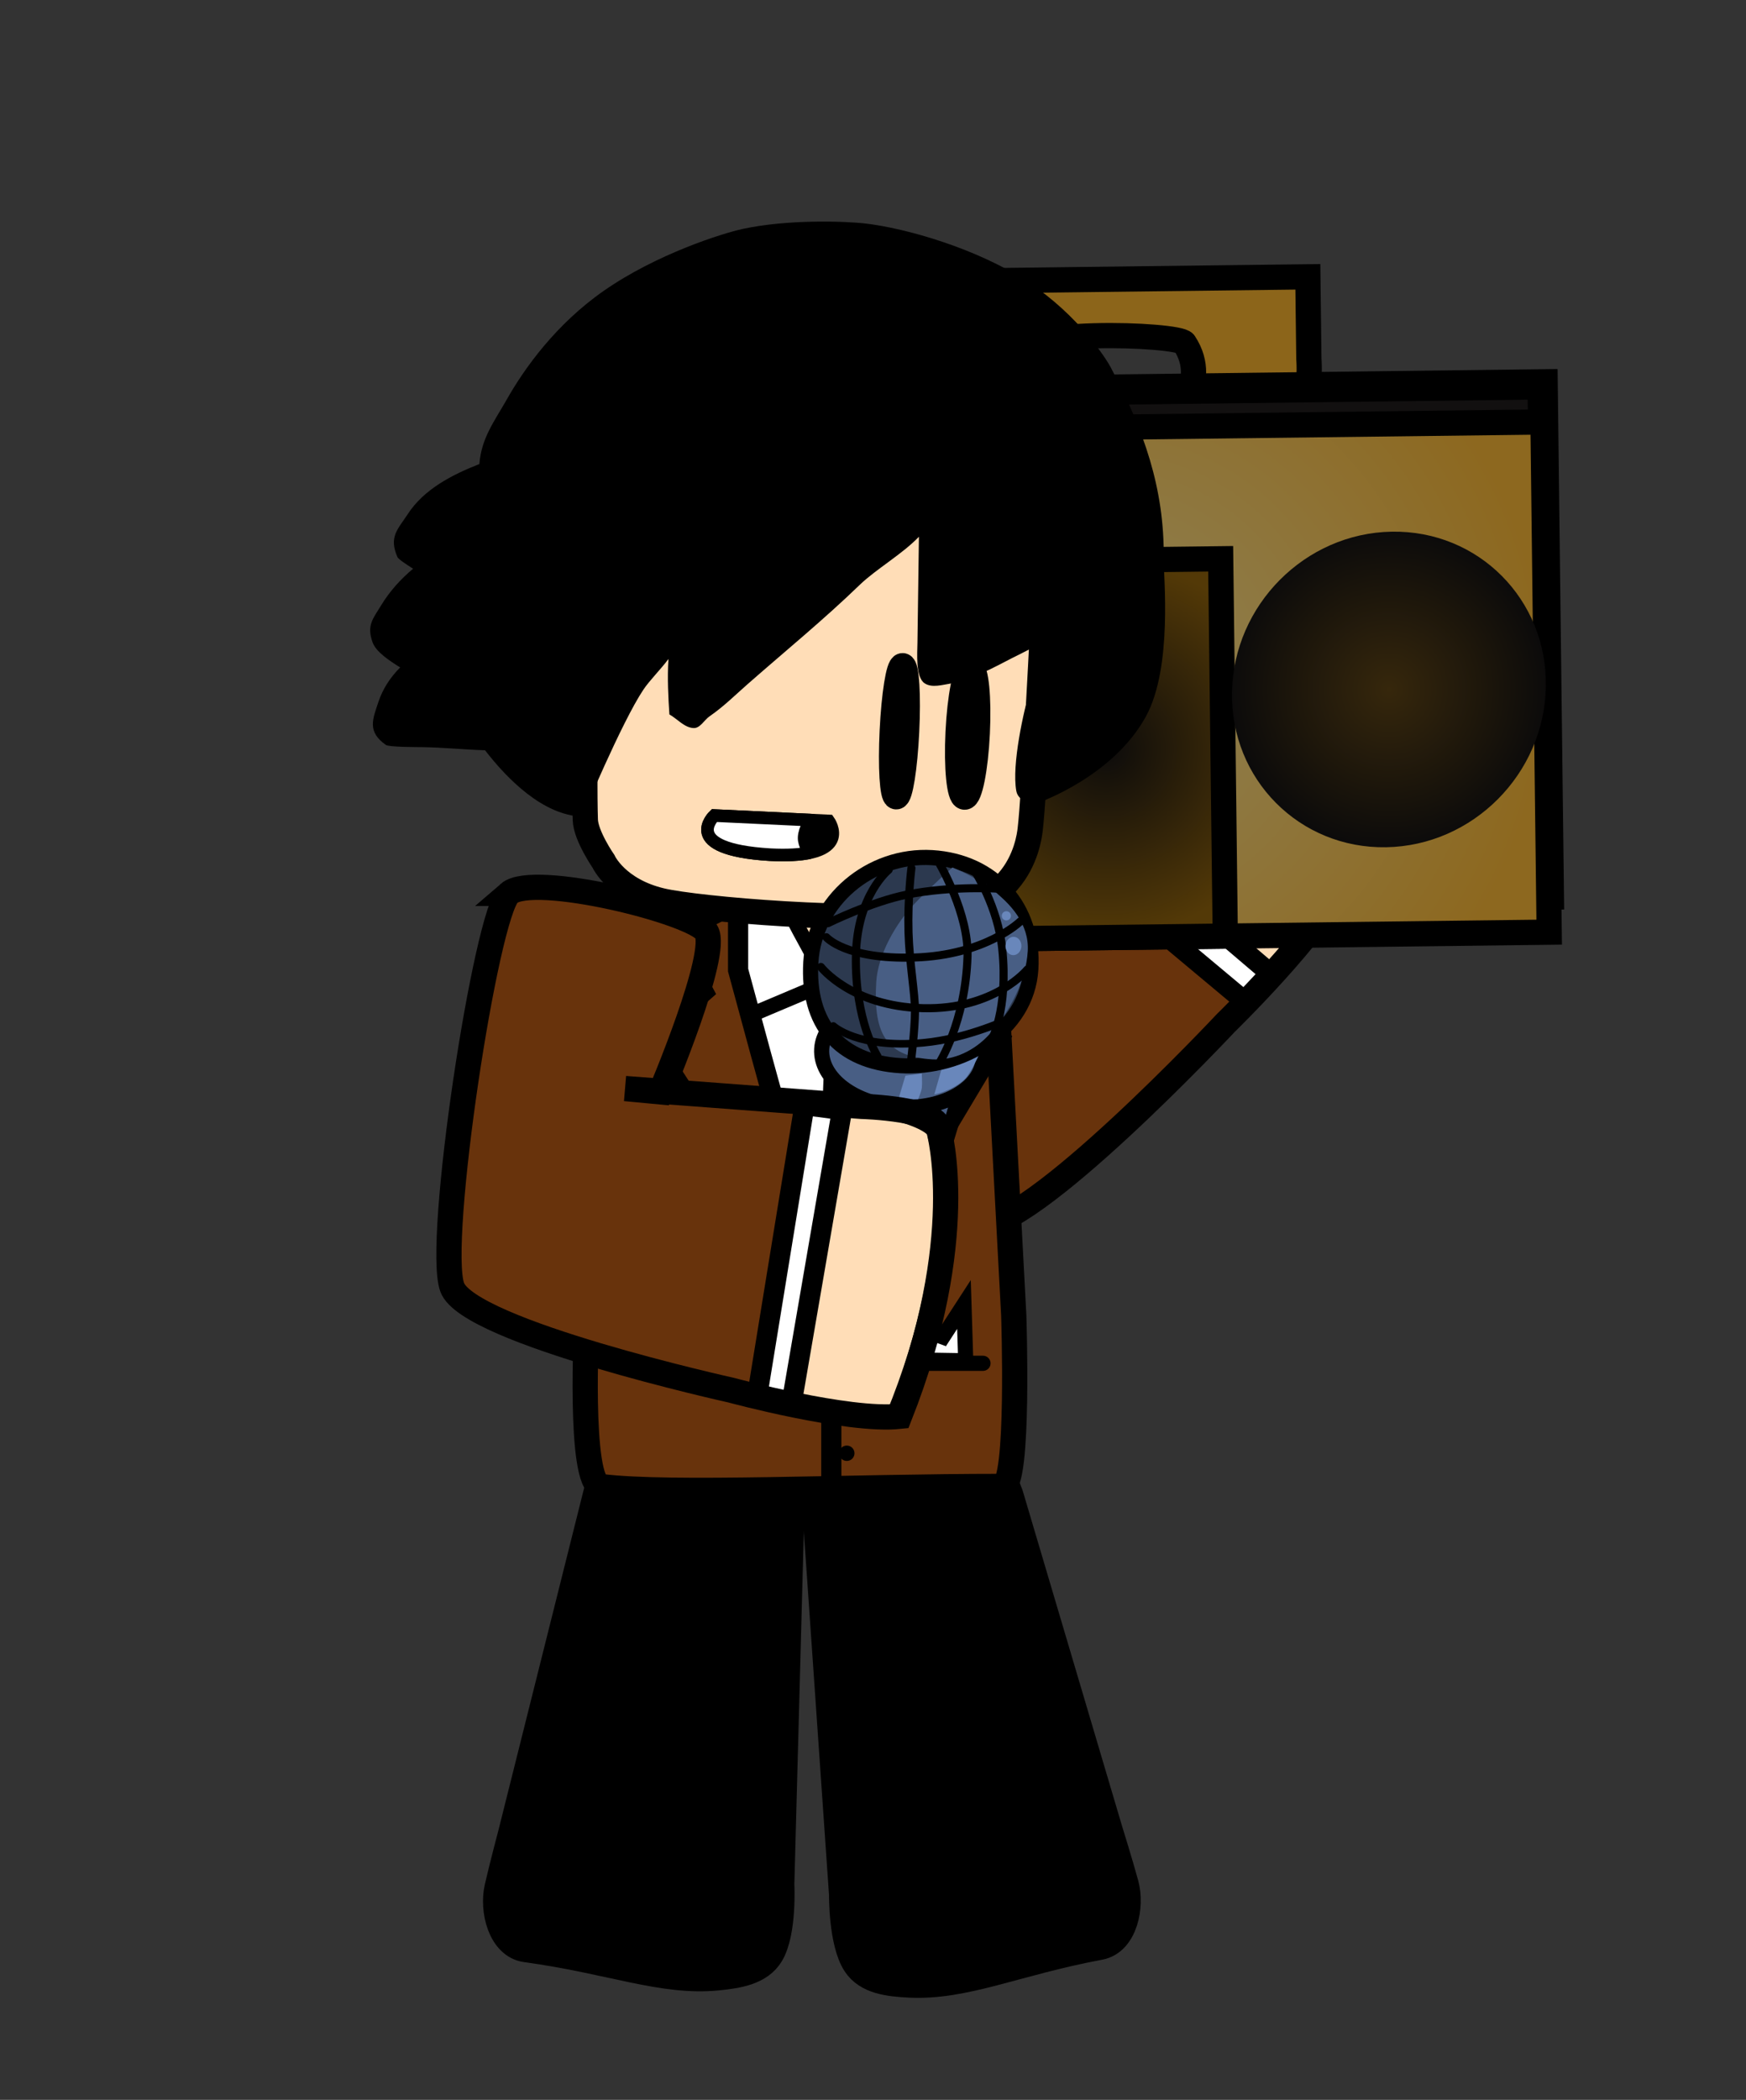 <svg version="1.1" xmlns="http://www.w3.org/2000/svg" xmlns:xlink="http://www.w3.org/1999/xlink" width="173" height="208" viewBox="0,0,173,208"><rect x="0" y="0" width="173" height="208" fill="#333333" stroke="none"/><defs><radialGradient cx="262.816" cy="143.6" r="43.879" gradientUnits="userSpaceOnUse" id="color-1"><stop offset="0" stop-color="#8f8256"/><stop offset="1" stop-color="#8d681f"/></radialGradient><radialGradient cx="263.099" cy="150.179" r="18.689" gradientUnits="userSpaceOnUse" id="color-2"><stop offset="0" stop-color="#0c0b0b"/><stop offset="1" stop-color="#533907"/></radialGradient><radialGradient cx="291.121" cy="144.294" r="15.622" gradientUnits="userSpaceOnUse" id="color-3"><stop offset="0" stop-color="#36270c"/><stop offset="1" stop-color="#0c0b0b"/></radialGradient><radialGradient cx="234.753" cy="145.098" r="15.622" gradientUnits="userSpaceOnUse" id="color-4"><stop offset="0" stop-color="#36270c"/><stop offset="1" stop-color="#0c0b0b"/></radialGradient></defs><g transform="translate(-153.5,-76)"><g data-paper-data="{&quot;isPaintingLayer&quot;:true}" fill-rule="nonzero" stroke-linejoin="miter" stroke-miterlimit="10" stroke-dasharray="" stroke-dashoffset="0" style="mix-blend-mode: normal"><path d="M234.577,226.658c0,0 -0.834,-4.934 0.863,-5.16c5.008,-0.666 9.6,-3.057 14.513,-2.024c2.04,0.429 3.461,4.68 3.461,4.68l9.822,33.146c0,0 1.062,3.409 1.598,5.39c0.574,2.117 -0.091,5.52 -2.382,5.949c-8.411,1.575 -13.363,4.011 -18.851,3.736c-1.999,-0.1 -4.113,-0.33 -5.155,-1.927c-1.362,-2.086 -1.303,-6.76 -1.303,-6.76z" fill="#000000" stroke="#000000" stroke-width="3" stroke-linecap="round"/><path d="M230.707,262.666c0,0 0.256,4.664 -1.016,6.815c-0.974,1.646 -3.076,1.981 -5.07,2.181c-5.473,0.548 -10.524,-1.637 -18.997,-2.792c-2.308,-0.314 -3.116,-3.679 -2.633,-5.821c0.452,-2.004 1.369,-5.461 1.369,-5.461l8.411,-33.587c0,0 1.24,-4.315 3.261,-4.845c4.866,-1.277 9.556,0.883 14.589,1.298c1.706,0.141 1.081,5.109 1.081,5.109z" fill="#000000" stroke="#000000" stroke-width="3" stroke-linecap="round"/><g data-paper-data="{&quot;index&quot;:null}"><g data-paper-data="{&quot;index&quot;:null}"><path d="M217.032,170.763c-0.616,-3.408 11.785,-16.004 14.266,-16.029c2.696,-0.028 12.212,12.886 12.212,12.886l-2.246,3.091l14.484,-20.718c0,0 4.642,-7.407 6.475,-5.794c0,0 11.592,3.084 24.045,19.149c-2.308,5.032 -11.559,14.032 -11.559,14.032c0,0 -19.616,20.935 -24.611,20.016c-4.995,-0.919 -32.488,-23.436 -33.066,-26.634z" fill="#68330c" stroke="none" stroke-width="3" stroke-linecap="round"/><path d="M255.781,149.659c0,0 5.474,-6.693 7.254,-5.08c0,0 11.36,3.195 23.385,19.172c-1.261,2.65 -4.522,6.405 -7.26,9.305c-0.4,-0.358 -0.77,-0.675 -1.076,-0.934c-6.789,-5.735 -16.785,-12.945 -23.938,-19.44c-0.071,-0.064 1.635,-3.023 1.635,-3.023z" fill="#ffddb7" stroke="#000000" stroke-width="2" stroke-linecap="butt"/><path d="M255.283,151.915l24.172,20.584l-2.573,2.734l-24.093,-20.142z" data-paper-data="{&quot;index&quot;:null}" fill="#ffffff" stroke="#000000" stroke-width="2" stroke-linecap="round"/><path d="M217.281,170.712c-0.616,-3.408 11.785,-16.004 14.266,-16.029c2.696,-0.028 12.212,12.886 12.212,12.886l-2.246,3.091l14.484,-20.718c0,0 4.642,-7.407 6.475,-5.794c0,0 11.592,3.084 24.045,19.149c-2.308,5.032 -11.559,14.032 -11.559,14.032c0,0 -19.616,20.935 -24.611,20.016c-4.995,-0.919 -32.488,-23.436 -33.066,-26.634z" data-paper-data="{&quot;origPos&quot;:null}" fill="none" stroke="#000000" stroke-width="2.5" stroke-linecap="round"/></g><g stroke-linecap="butt"><path d="M283.187,111.545c0,0 0.602,6.9 -3.166,6.946c-1.163,0.014 -6.828,1.741 -9.532,-0.061c-1.333,-0.888 3.098,-4.293 0.359,-8.456c-0.58,-0.882 -17.417,-1.548 -17.373,1.616c0.159,11.392 -4.313,6.459 -5.017,6.668c-9.284,2.755 -6.71,-6.21 -6.71,-6.21l-0.099,-8.125l41.438,-0.503z" fill="#8c651a" stroke="#000000" stroke-width="2.5"/><g stroke="#000000"><path d="M219.212,165.676l-0.614,-50.538l87.752,-1.066l0.614,50.538z" fill="#121010" stroke-width="3"/><path d="M219.246,169.402l-0.614,-50.538l87.752,-1.066l0.614,50.538z" fill="url(#color-1)" stroke-width="2.5"/></g><path d="M251.747,169.007l-0.454,-37.376l23.157,-0.281l0.454,37.376z" fill="url(#color-2)" stroke="#000000" stroke-width="2.5"/><path d="M275.571,144.566c0.151,-8.632 7.236,-15.751 15.823,-15.901c8.588,-0.15 15.426,6.726 15.275,15.358c-0.151,8.632 -7.236,15.751 -15.823,15.901c-8.588,0.15 -15.426,-6.726 -15.275,-15.358z" fill="url(#color-3)" stroke="none" stroke-width="0"/><path d="M219.204,145.37c0.151,-8.632 7.236,-15.751 15.823,-15.901c8.588,-0.15 15.426,6.726 15.275,15.358c-0.151,8.632 -7.236,15.751 -15.823,15.901c-8.588,0.15 -15.426,-6.726 -15.275,-15.358z" fill="url(#color-4)" stroke="none" stroke-width="0"/></g></g><g data-paper-data="{&quot;index&quot;:null}" stroke="#000000"><path d="M213.461,178.777c0,0 1.82,-14.412 4.027,-14.972c3.529,-0.896 9.503,-0.79 15.831,-0.697c5.548,0.081 11.37,0.056 16.054,0.634c1.817,0.224 3.082,14.515 3.082,14.515l1.489,28.008c0,0 0.582,16.973 -1.124,16.973c-15.193,0 -33,0.872 -39.772,0.012c-2.257,-0.287 -1.41,-16.412 -1.41,-16.412z" fill="#68330c" stroke-width="2.5" stroke-linecap="round"/><g><g><path d="M226.632,163.117h19.004v8.891c-0.29,1.246 -0.513,2.269 -0.642,2.795c-1.268,5.166 -8.601,26.317 -9.254,29.831c-3.143,-10.727 -6.163,-21.618 -9.107,-32.544z" fill="#ffffff" stroke-width="2" stroke-linecap="butt"/><path d="M231.72,164.012h8.515v2.253c-0.13,0.303 -3.96,6.988 -4.253,7.842c-1.408,-2.608 -2.943,-5.228 -4.263,-7.884z" fill="#ffddb7" stroke-width="1.5" stroke-linecap="butt"/><path d="M235.792,200.634l0.352,-26.79" fill="none" stroke-width="1.5" stroke-linecap="round"/><path d="M235.869,204.105v18.547" fill="none" stroke-width="2" stroke-linecap="round"/><path d="M236.536,176.974c0,-0.283 0.229,-0.512 0.512,-0.512c0.283,0 0.512,0.229 0.512,0.512c0,0.283 -0.229,0.512 -0.512,0.512c-0.283,0 -0.512,-0.229 -0.512,-0.512z" fill="#000000" stroke-width="0.5" stroke-linecap="butt"/><path d="M236.423,183.114c0,-0.283 0.229,-0.512 0.512,-0.512c0.283,0 0.512,0.229 0.512,0.512c0,0.283 -0.229,0.512 -0.512,0.512c-0.283,0 -0.512,-0.229 -0.512,-0.512z" fill="#000000" stroke-width="0.5" stroke-linecap="butt"/><path d="M236.403,189.253c0,-0.283 0.229,-0.512 0.512,-0.512c0.283,0 0.512,0.229 0.512,0.512c0,0.283 -0.229,0.512 -0.512,0.512c-0.283,0 -0.512,-0.229 -0.512,-0.512z" fill="#000000" stroke-width="0.5" stroke-linecap="butt"/><path d="M236.892,219.952c0,-0.283 0.229,-0.512 0.512,-0.512c0.283,0 0.512,0.229 0.512,0.512c0,0.283 -0.229,0.512 -0.512,0.512c-0.283,0 -0.512,-0.229 -0.512,-0.512z" fill="#000000" stroke-width="0.5" stroke-linecap="butt"/><path d="M236.645,213.699c0,-0.283 0.229,-0.512 0.512,-0.512c0.283,0 0.512,0.229 0.512,0.512c0,0.283 -0.229,0.512 -0.512,0.512c-0.283,0 -0.512,-0.229 -0.512,-0.512z" fill="#000000" stroke-width="0.5" stroke-linecap="butt"/><path d="M235.534,206.24l-17.667,-27.333l5.333,-4.667l-3,-5.667l5.333,-2.667" fill="none" stroke-width="2" stroke-linecap="round"/><path d="M246.034,165.722l4.963,2.689l-2.381,5.654l3.956,4.689l-16.601,27.764" fill="none" stroke-width="2" stroke-linecap="round"/><g stroke-width="1.5" stroke-linecap="round"><path d="M243.96,210.705l0.087,-3.311l2.875,1.045l2.091,-3.223l0.174,5.576z" fill="#ffffff"/><path d="M250.899,211.042h-8.451" fill="none"/></g></g><path d="M235.133,173.475l-7.212,3.045" fill="none" stroke-width="1.5" stroke-linecap="round"/><path d="M236.254,173.733l7.333,2.5" fill="none" stroke-width="1.5" stroke-linecap="round"/></g></g><path d="M219.075,165.229c-4.486,-1.047 -5.778,-3.904 -5.778,-3.904c0,0 -1.75,-2.534 -1.801,-4.104c-0.154,-4.71 0.039,-18.165 1.287,-29.741c0.042,-0.386 0.079,-0.602 0.144,-0.985c0.194,-1.149 1.144,-5.606 1.144,-5.606c0,0 3.325,-1.618 5.12,-2.059c5.387,-1.324 18.955,0.531 33.271,1.305c1.298,0.07 3.482,1.844 3.482,1.844c0,0 1.51,3.248 1.411,5.276c-0.637,13.107 -1.39,27.607 -1.781,30.916c-0.068,0.573 -0.382,3.059 -2.198,5.13c-0.479,0.546 -2.269,2.78 -5.842,3.167c-8.974,0.972 -24.95,-0.42 -28.46,-1.239z" fill="#ffddb7" stroke="#000000" stroke-width="2.5" stroke-linecap="round"/><path d="M248.431,148.538c0.171,-3.521 0.735,-6.355 1.26,-6.329c0.525,0.026 0.812,2.901 0.641,6.422c-0.171,3.521 -0.735,6.355 -1.26,6.329c-0.525,-0.026 -0.812,-2.901 -0.641,-6.422z" fill="#000000" stroke="#000000" stroke-width="2.5" stroke-linecap="butt"/><path d="M241.906,148.399c0.174,-3.586 0.635,-6.478 1.029,-6.459c0.394,0.019 0.572,2.942 0.397,6.528c-0.174,3.586 -0.635,6.478 -1.029,6.459c-0.394,-0.019 -0.572,-2.942 -0.397,-6.528z" fill="#000000" stroke="#000000" stroke-width="2.5" stroke-linecap="butt"/><path d="M255.78,142.715c-0.079,-0.807 -0.156,-1.613 -0.237,-2.419c-0.813,0.426 -1.581,0.795 -1.73,0.872c-1.629,0.848 -4.239,2.252 -6.039,2.525c-0.88,0.133 -1.937,0.483 -2.672,-0.018c-0.908,-0.62 -0.709,-3.052 -0.698,-3.985c0.044,-3.507 0.097,-7.015 0.146,-10.522c-1.658,1.731 -4.27,3.223 -5.865,4.765c-3.588,3.469 -7.406,6.582 -11.133,9.857c-1.278,1.123 -2.34,2.193 -3.747,3.165c-0.539,0.373 -0.929,1.194 -1.585,1.163c-0.917,-0.043 -1.596,-0.901 -2.394,-1.351c-0.106,-1.607 -0.22,-3.646 -0.091,-5.491c-0.802,1.073 -1.865,2.109 -2.488,3.042c-2.171,3.25 -6.057,12.573 -6.057,12.573c-3.88,-0.135 -7.413,-3.707 -9.628,-6.572c-2.08,-0.066 -4.13,-0.28 -6.225,-0.31c-0.499,-0.007 -3.288,-0.003 -3.595,-0.217c-1.894,-1.316 -1.305,-2.565 -0.755,-4.239c0.44,-1.339 1.205,-2.473 2.164,-3.44c-1.116,-0.697 -2.396,-1.549 -2.734,-2.484c-0.61,-1.69 0.054,-2.357 0.82,-3.625c0.857,-1.419 1.949,-2.63 3.194,-3.67c-0.706,-0.446 -1.462,-0.954 -1.547,-1.146c-0.895,-2.027 0.064,-2.789 1.004,-4.242c1.621,-2.505 4.449,-3.936 7.11,-4.98c0.204,-2.59 1.466,-4.192 2.762,-6.476c1.707,-3.007 4.827,-7.385 9.578,-10.693c5.213,-3.63 11.734,-5.684 13.755,-6.121c4.386,-0.947 9.983,-0.785 12.148,-0.536c3.989,0.459 11.061,2.462 16.116,5.791c5.094,3.355 7.804,7.719 8.179,8.426c3.272,6.167 5.354,12.013 5.267,18.934c-0.024,1.731 0.915,10.783 -1.76,15.673c-3.249,5.94 -10.524,8.513 -10.826,8.608c-0.358,0.113 -1.822,-0.139 -2.018,-1.217c-0.473,-2.596 0.733,-7.981 1.38,-10.121c0.122,-0.347 0.234,-0.697 0.341,-1.048c-0.119,-0.25 -0.141,-0.472 -0.141,-0.472z" fill="#000000" stroke="none" stroke-width="0.5" stroke-linecap="butt"/><g><g data-paper-data="{&quot;index&quot;:null}"><path d="M242.808,182.595c2.439,0.146 6.663,-3.495 6.528,-1.23c-0.09,1.509 -6.341,22.147 -7.958,23.269c-0.81,0.562 -2.086,0.881 -2.9,0.832c-1.196,-0.072 -2.147,-0.763 -2.785,-1.807c-0.661,-1.084 0.191,-22.18 0.26,-23.334c0.136,-2.265 4.415,2.124 6.854,2.27z" fill="#485e84" stroke="#000000" stroke-width="1.5" stroke-linecap="butt"/><g stroke-linecap="butt"><path d="M243.234,175.102c4.418,0.265 7.858,2.844 7.684,5.761c-0.175,2.917 -3.898,5.068 -8.316,4.803c-4.418,-0.265 -7.858,-2.844 -7.684,-5.761c0.175,-2.917 3.898,-5.068 8.316,-4.803z" fill="#485e84" stroke="#000000" stroke-width="1.5"/><path d="M246.781,181.939l3.694,-1.392c0,0 -0.822,1.815 -1.429,2.388c-1.291,1.182 -2.973,1.47 -2.973,1.47z" fill="#6987bb" stroke="none" stroke-width="0"/><path d="M243.21,182.553l1.626,-0.21c0,0 0.05,1.03 0.006,1.389c-0.052,0.42 -0.371,1.149 -0.371,1.149l-1.934,-0.063z" fill="#6987bb" stroke="none" stroke-width="0"/></g><g><path d="M242.736,181.561c-6.095,-0.365 -9.26,-4.155 -8.895,-10.25c0.365,-6.095 5.914,-10.721 12.009,-10.357c6.095,0.365 10.153,4.94 9.788,11.035c-0.365,6.095 -6.808,9.937 -12.903,9.572z" fill="#2c394f" stroke="#000000" stroke-width="1.5" stroke-linecap="butt"/><path d="M247.867,161.929c0,0 7.786,2.951 7.467,8.284c-0.181,3.024 -1.841,6.07 -3.815,8.254c-1.407,1.556 -3.478,2.6 -5.632,2.471c-4.428,-0.265 -5.885,-2.332 -5.566,-7.664c0.159,-2.663 1.914,-5.841 3.943,-7.914c2.033,-2.079 3.604,-3.431 3.604,-3.431z" fill="#485e84" stroke="none" stroke-width="0" stroke-linecap="butt"/><path d="M255.295,172.036c0,0 -3.259,4.002 -10.324,3.831c-7.123,-0.172 -10.133,-4.084 -10.133,-4.084" fill="none" stroke="#000000" stroke-width="0.8" stroke-linecap="round"/><path d="M253.734,176.802c0,0 -4.272,2.088 -8.78,2.494c-6.496,0.586 -8.887,-1.669 -8.887,-1.669" fill="none" stroke="#000000" stroke-width="0.75" stroke-linecap="round"/><path d="M254.609,167.256c0,0 -3.413,3.364 -10.495,3.591c-6.811,0.219 -8.736,-2.009 -8.736,-2.009" fill="none" stroke="#000000" stroke-width="0.8" stroke-linecap="round"/><path d="M235.522,167.45c0,0 4.332,-2.132 7.804,-2.827c4.573,-0.915 9.228,-0.588 9.228,-0.588" fill="none" stroke="#000000" stroke-width="0.8" stroke-linecap="round"/><path d="M240.444,180.623c0,0 -2.262,-3.531 -2.137,-9.969c0.117,-6.008 3.242,-8.493 3.242,-8.493" fill="none" stroke="#000000" stroke-width="0.8" stroke-linecap="round"/><path d="M243.807,161.993c0,0 -0.384,3.032 -0.289,6.369c0.084,2.935 0.649,6.099 0.644,7.743c-0.006,1.953 -0.418,5.202 -0.418,5.202" fill="none" stroke="#000000" stroke-width="0.8" stroke-linecap="round"/><path d="M246.624,161.615c0,0 2.873,4.913 2.741,9.104c-0.208,6.577 -2.829,10.634 -2.829,10.634" fill="none" stroke="#000000" stroke-width="0.8" stroke-linecap="round"/><path d="M250.106,162.309c0,0 2.261,3.489 2.699,7.672c0.632,6.024 -1.093,9.13 -1.093,9.13" fill="none" stroke="#000000" stroke-width="0.8" stroke-linecap="round"/><path d="M253.861,170.613c-0.435,-0.026 -0.763,-0.454 -0.733,-0.955c0.03,-0.501 0.407,-0.887 0.841,-0.861c0.435,0.026 0.763,0.454 0.733,0.955c-0.03,0.501 -0.407,0.887 -0.841,0.861z" fill="#6987bb" stroke="none" stroke-width="0" stroke-linecap="butt"/><path d="M253.186,167.171c-0.251,-0.015 -0.442,-0.23 -0.427,-0.481c0.015,-0.251 0.23,-0.442 0.481,-0.427c0.251,0.015 0.442,0.23 0.427,0.481c-0.015,0.251 -0.23,0.442 -0.481,0.427z" fill="#6987bb" stroke="none" stroke-width="0" stroke-linecap="butt"/></g></g><g><path d="M203.769,164.318c2.431,-2.105 18.364,1.839 19.559,3.809c1.298,2.141 -4.513,15.856 -4.513,15.856l-3.532,-0.331l23.408,1.764c0,0 8.115,0.201 7.694,2.43c0,0 3.024,10.72 -3.915,28.274c-5.113,0.538 -16.682,-2.592 -16.682,-2.592c0,0 -26.011,-5.76 -27.641,-10.186c-1.631,-4.425 3.343,-37.049 5.625,-39.024z" fill="#68330c" stroke="none" stroke-width="3" stroke-linecap="round"/><path d="M238.972,185.284c0,0 7.938,1.204 7.493,3.39c0,0 2.825,10.587 -4.246,27.758c-2.714,0.247 -7.258,-0.58 -10.871,-1.395c0.097,-0.489 0.175,-0.934 0.237,-1.302c1.368,-8.139 2.396,-19.537 4.198,-28.326c0.018,-0.087 3.189,-0.125 3.189,-0.125z" fill="#ffddb7" stroke="#000000" stroke-width="2" stroke-linecap="butt"/><path d="M236.933,185.954l-5.002,29.054l-3.403,-0.762l4.685,-28.783z" data-paper-data="{&quot;index&quot;:null}" fill="#ffffff" stroke="#000000" stroke-width="2" stroke-linecap="round"/><path d="M203.928,164.493c2.431,-2.105 18.364,1.839 19.559,3.809c1.298,2.141 -4.513,15.856 -4.513,15.856l-3.532,-0.331l23.408,1.764c0,0 8.115,0.201 7.694,2.43c0,0 3.024,10.72 -3.915,28.274c-5.113,0.538 -16.682,-2.592 -16.682,-2.592c0,0 -26.011,-5.76 -27.641,-10.186c-1.631,-4.425 3.343,-37.049 5.625,-39.024z" data-paper-data="{&quot;origPos&quot;:null}" fill="none" stroke="#000000" stroke-width="2.5" stroke-linecap="round"/></g></g><path d="M153.5,284v-208h173v208z" fill="none" stroke="none" stroke-width="0" stroke-linecap="butt"/><g stroke="#000000" stroke-width="1.25" stroke-linecap="butt"><g data-paper-data="{&quot;index&quot;:null}" fill="#000000"><path d="M229.796,160.66c-9.043,-0.544 -5.519,-3.875 -5.519,-3.875l11.339,0.535c0,0 2.679,3.771 -5.82,3.34z"/></g><g data-paper-data="{&quot;index&quot;:null}" fill="#ffffff"><path d="M229.796,160.66c-9.043,-0.544 -5.519,-3.875 -5.519,-3.875c0,0 7.671,0.362 9.585,0.452c0.003,0 -0.651,0.849 -0.685,1.726c-0.028,0.719 0.565,1.498 0.549,1.502c-0.922,0.195 -2.192,0.283 -3.931,0.195z"/></g></g></g></g></svg>